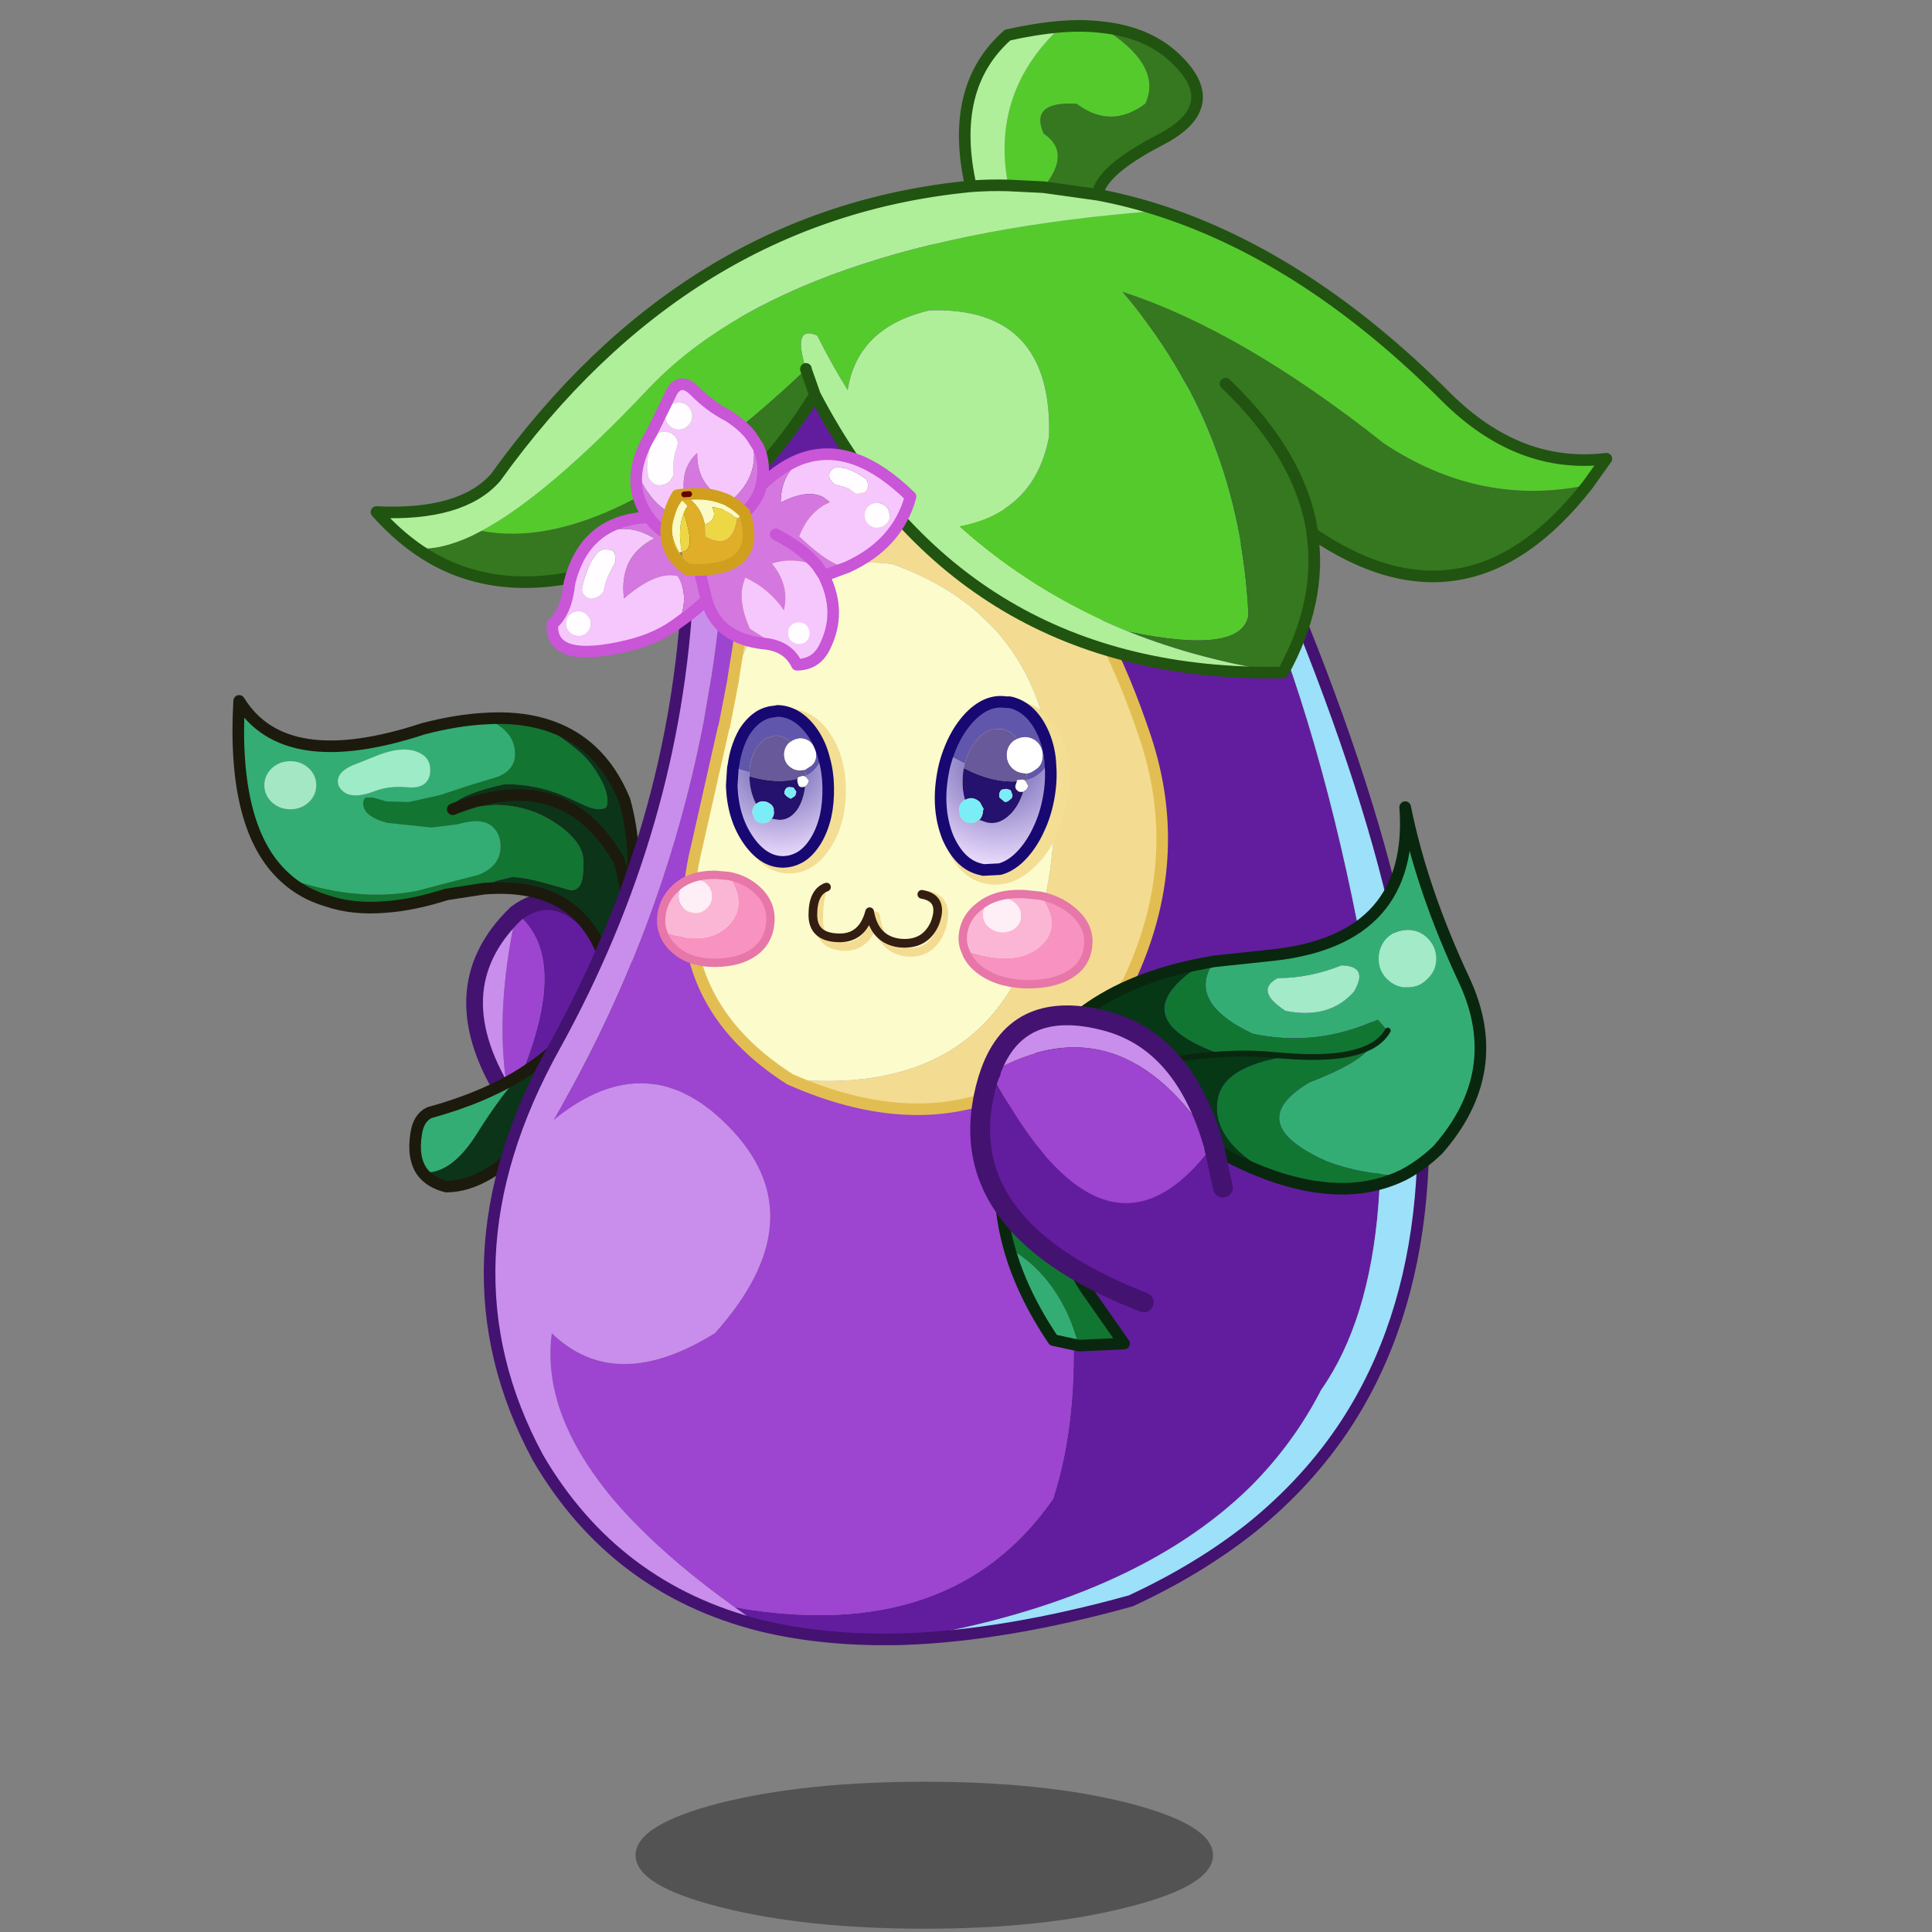 <svg xmlns:ffdec="https://www.free-decompiler.com/flash" xmlns:xlink="http://www.w3.org/1999/xlink" ffdec:objectType="frame" height="90" width="90" xmlns="http://www.w3.org/2000/svg"><rect width="100%" height="100%" fill="#808080" stroke="none"/><use ffdec:characterId="10" height="88.9" transform="translate(8.65 .95)" width="66.55" xlink:href="#a"/><defs><g id="a" transform="translate(-8.65 -.95)"><use ffdec:characterId="1" height="17.6" transform="translate(29.607 83) scale(.389)" width="69.15" xlink:href="#b"/><use ffdec:characterId="2" height="33.3" transform="translate(21.712 41.611) scale(.389)" width="23.5" xlink:href="#c"/><use ffdec:characterId="3" height="85.8" transform="translate(10.83 32.38) scale(.27)" width="70.15" xlink:href="#d"/><use ffdec:characterId="4" height="241.65" transform="translate(22.53 11.395) scale(.27)" width="163.15" xlink:href="#e"/><use ffdec:characterId="5" height="11.85" transform="translate(44.656 41.456) scale(.387)" width="16.1" xlink:href="#f"/><use ffdec:characterId="6" height="11.6" transform="translate(30.606 40.556) scale(.387)" width="14.15" xlink:href="#g"/><use ffdec:characterId="7" height="95.1" transform="translate(46.316 37.33) scale(.27)" width="84.9" xlink:href="#h"/><use ffdec:characterId="8" height="31" transform="translate(45.19 46.84) scale(.461)" width="27.6" xlink:href="#i"/><use ffdec:characterId="9" height="113.6" transform="translate(17.267 .93) scale(.27)" width="214.2" xlink:href="#j"/></g><g id="c"><path d="M5 1.4q8.25-6.2 16.5 15Q23.4 36.65 10 31.15q-3.5-3.75-5.8-7.2Q12.15 7 5 1.4" fill="#621d9e" fill-rule="evenodd" transform="translate(1 1)"/><path d="M4.2 23.95Q-4.55 10.6 5 1.4q-2.8 12.7-.8 22.55" fill="#c98eeb" fill-rule="evenodd" transform="translate(1 1)"/><path d="M5 1.4q7.15 5.6-.8 22.55-2-9.85.8-22.55" fill="#9d44d0" fill-rule="evenodd" transform="translate(1 1)"/><path d="M22.5 17.4Q14.25-3.8 6 2.4q-9.55 9.2-.8 22.55 2.3 3.45 5.8 7.2" fill="none" stroke="#441270" stroke-linecap="round" stroke-linejoin="round" stroke-width="2"/></g><g id="d"><path d="M42.65 3.05q1.35.5 2.15 1.1 2.95 1.9 2.95 5.05 0 2.6-2.85 3.85l-5.25 1.6-4.85 1.6-5.35 1.2-3.85-.1-2.3-.65-1.2-.05q-.55.2-.55 1.05 0 2.25 4.2 3.35l7.6.8 4.4-.55q2-.55 3.3-.55 2 0 3.1 1.25 1.1 1.15 1.1 3.15 0 3.3-3.75 4.85l-7 1.8-3.75 1Q19.9 34.8 8 30.4-1.1 22.1.15 0q7.8 12.7 31.8 4.8 5.8-1.5 10.7-1.75M17.3 14.6q1.4 2.8 6.15 1 2.5-1 5.75-.7 3.3.3 3.85-2.15.35-2.1-.95-3.25-2.65-2.1-7.8-.2l-4.65 1.85q-3 1.35-2.35 3.45m-3.85-.05q0-1.7-1.3-2.95Q10.8 10.4 9 10.4q-1.85 0-3.2 1.2-1.3 1.25-1.3 2.95 0 1.7 1.3 2.95 1.35 1.2 3.2 1.2 1.8 0 3.15-1.2 1.3-1.25 1.3-2.95m35.7 49.65q-3.35 3.1-7.9 10.35-4.5 7.25-9.45 6.8-1.8-2.4-1.1-6.7.4-2.7 2.25-3.6 9.5-2.6 16.2-6.85" fill="#33ad74" fill-rule="evenodd" transform="translate(1 1)"/><path d="M13.45 14.55q0 1.7-1.3 2.95Q10.8 18.7 9 18.7q-1.85 0-3.2-1.2-1.3-1.25-1.3-2.95 0-1.7 1.3-2.95 1.35-1.2 3.2-1.2 1.8 0 3.15 1.2 1.3 1.25 1.3 2.95" fill="#a4e7c4" fill-rule="evenodd" transform="translate(1 1)"/><path d="M17.3 14.6q-.65-2.1 2.35-3.45L24.3 9.3q5.15-1.9 7.8.2 1.3 1.15.95 3.25-.55 2.45-3.85 2.15-3.25-.3-5.75.7-4.75 1.8-6.15-1" fill="#9eebc7" fill-rule="evenodd" transform="translate(1 1)"/><path d="M52.7 4 54 5.15q3.55 2.4 5.15 3.9 1.6 1.4 2.95 3.7 1.6 2.6 1.6 4.6 0 .9-.5 1.2l-.95.15q-1 0-2.55-.7l-3.25-1.5Q51.5 14.35 46 14.35q-8.1 1.8-9.35 4.05l.6.2.75.1 2.35-.35 3.8-.4q5.75 0 10.3 2.95 5 3.2 5.1 6.7.05 3.45-.7 4.4-.8.9-1.75.6l-4.4-1.25q-3.5-.95-5.5-.95l-2.55.6q-1.4.55-2.05 1.15l-.2.25-6.5 1q-5.6 1.8-10.4 2.15-5.7.5-10.2-1.05-4.25-1.25-7.3-4.1 11.9 4.4 22.75 2.4l3.75-1 7-1.8q3.75-1.55 3.75-4.85 0-2-1.1-3.15-1.1-1.25-3.1-1.25-1.3 0-3.3.55l-4.4.55-7.6-.8q-4.2-1.1-4.2-3.35 0-.85.55-1.05l1.2.05 2.3.65 3.85.1 5.35-1.2 4.85-1.6 5.25-1.6q2.85-1.25 2.85-3.85 0-3.15-2.95-5.05-.8-.6-2.15-1.1 5.6-.35 10.05.95M37 18.7l.25-.1-.25.1" fill="#127532" fill-rule="evenodd" transform="translate(1 1)"/><path d="m37.25 18.6-.6-.2q1.25-2.25 9.35-4.05 5.5 0 10.45 2.15L59.7 18q1.55.7 2.55.7l.95-.15q.5-.3.5-1.2 0-2-1.6-4.6-1.35-2.3-2.95-3.7-1.6-1.5-5.15-3.9L52.7 4q9.7 2.8 13.95 13.15 2.05 7.45 1.3 14.75l-.05.55-.75 4.2q-.1-4.85-1.45-9.05-9.35-16.55-28.45-9 19.1-7.55 28.45 9 1.35 4.2 1.45 9.05l.75-4.2-1.1 14.2q-15.95 37-30.9 37.15-2.75-.7-4.1-2.45 4.95.45 9.45-6.8 4.55-7.25 7.9-10.35l2.15-1.45q9.1-6.55 12.4-16.55-4.1-15.15-21.3-13.8l.2-.25q.65-.6 2.05-1.15l2.55-.6q2 0 5.5.95l4.4 1.25q.95.3 1.75-.6.75-.95.7-4.4-.1-3.5-5.1-6.7-4.55-2.95-10.3-2.95l-3.8.4-2.35.35-.75-.1M63.7 46.2q2.3-4.75 3.45-9.55-1.15 4.8-3.45 9.55" fill="#0c3419" fill-rule="evenodd" transform="translate(1 1)"/><path d="M38.25 19.6q19.1-7.55 28.45 9 1.35 4.2 1.45 9.05l.75-4.2.05-.55q.75-7.3-1.3-14.75Q63.4 7.8 53.7 5q-4.45-1.3-10.05-.95-4.9.25-10.7 1.75-24 7.9-31.8-4.8Q-.1 23.1 9 31.4q3.05 2.85 7.3 4.1 4.5 1.55 10.2 1.05 4.8-.35 10.4-2.15l6.5-1q17.2-1.35 21.3 13.8-3.3 10-12.4 16.55l-2.15 1.45q-6.7 4.25-16.2 6.85-1.85.9-2.25 3.6-.7 4.3 1.1 6.7 1.35 1.75 4.1 2.45 14.95-.15 30.9-37.15l1.1-14.2M38.25 19.6l-.25.1m30.15 17.95Q67 42.45 64.7 47.2" fill="none" stroke="#1c1a0d" stroke-linecap="round" stroke-linejoin="round" stroke-width="2"/></g><g id="e"><path d="M71.65 223.2q-13.7.4-24.9-2.35l-4.45-3.15q37.4 6.6 54.95-18.7 8.75-27-4.05-72.5 0-.1.15-.1 9.2-5.55 16.9-16.65 9.95-21 2.9-42.15-7.15-21.45-17.3-32.25-10.75-11.45-24.9-10.8-12.95 1.1-19.65 6.4l-9.65-19.3q1.4-10.8 6.2-20.4 13.3-10.65 41.25-6.5l3.35.75q22.5 16.65 37.7 49.85 12.2 26.85 19.65 64.6 10.3 56.55-6.3 80.25-4.75 9.25-12.2 16.7-20.05 19.7-59.65 26.3" fill="#621d9e" fill-rule="evenodd" transform="translate(1 17.4)"/><path d="M51.85 126.6q44.6 4.15 45.8-47.8-.5-19.35-10.95-30.35l-2.6-2.5q-6.05-5.2-14.65-8.25-19.55-2.5-27.4 19.9l2.25-14q.55-4.7 2.9-8.25 1.6-2.5 4.1-4.4 6.7-5.3 19.65-6.4 14.15-.65 24.9 10.8 10.15 10.8 17.3 32.25 7.05 21.15-2.9 42.15-7.7 11.1-16.9 16.65-.15 0-.15.1-17.85 10.5-41.35.1" fill="#f3dc91" fill-rule="evenodd" transform="translate(1 17.4)"/><path d="M42.05 57.6q7.85-22.4 27.4-19.9 8.6 3.05 14.65 8.25l2.6 2.5q10.45 11 10.95 30.35-1.2 51.95-45.8 47.8-22.5-14.35-16.05-40.25l4.6-20.4.1-.2 1.55-8v-.15" fill="#fcfbcc" fill-rule="evenodd" transform="translate(1 17.4)"/><path d="M92.45-14.5q27.05 6.25 40.25 44.75l2.2 5.1q14.95 34.75 21.15 61.1 13.3 56.45-8.2 89.55-6.6 10.1-16.55 18.1-9 7.1-20.65 12.5-21.45 5.95-39 6.6 39.6-6.6 59.65-26.3 7.45-7.45 12.2-16.7 16.6-23.7 6.3-80.25-7.45-37.75-19.65-64.6-15.2-33.2-37.7-49.85" fill="#9ce0f9" fill-rule="evenodd" transform="translate(1 17.4)"/><path d="M51.85 126.6q23.5 10.4 41.35-.1Q106 172 97.25 199 79.7 224.3 42.3 217.7q-9.9-7.1-16.7-14-3.85-3.85-6.65-7.65-9.85-13.2-8.2-25.65 11 10.65 28.15 0 17.4-19.45 3.05-34.9-14.3-15.4-30.85-1.9 18.75-32.3 25.8-68.4l1.4-8.15q1.65-10.75 2.35-21.7.45-7.35.45-14.85 0-4.55.55-8.85l9.65 19.3q-2.5 1.9-4.1 4.4-2.35 3.55-2.9 8.25l-2.25 14v.15l-1.55 8-.1.2-4.6 20.4q-6.45 25.9 16.05 40.25" fill="#9d44d0" fill-rule="evenodd" transform="translate(1 17.4)"/><path d="M46.75 220.85Q21.6 214.5 8.4 191.95q-18.1-33.45 2.9-71.15 20.9-37.85 22.9-79l.4-6.45q2.5-35.6 13.25-44.1-4.8 9.6-6.2 20.4-.55 4.3-.55 8.85 0 7.5-.45 14.85-.7 10.95-2.35 21.7l-1.4 8.15q-7.05 36.1-25.8 68.4 16.55-13.5 30.85 1.9 14.35 15.45-3.05 34.9-17.15 10.65-28.15 0-1.65 12.45 8.2 25.65 2.8 3.8 6.65 7.65 6.8 6.9 16.7 14l4.45 3.15" fill="#c98eeb" fill-rule="evenodd" transform="translate(1 17.4)"/><path d="M93.45 2.9q27.05 6.25 40.25 44.75l2.2 5.1q14.95 34.75 21.15 61.1 13.3 56.45-8.2 89.55-6.6 10.1-16.55 18.1-9 7.1-20.65 12.5-21.45 5.95-39 6.6-13.7.4-24.9-2.35-25.15-6.35-38.35-28.9-18.1-33.45 2.9-71.15 20.9-37.85 22.9-79l.4-6.45q2.5-35.6 13.25-44.1Q62.15-2 90.1 2.15l3.35.75" fill="none" stroke="#441270" stroke-linecap="round" stroke-linejoin="round" stroke-width="2"/><path d="M52.85 144q23.5 10.4 41.35-.1 0-.1.15-.1 9.2-5.55 16.9-16.65 9.95-21 2.9-42.15-7.15-21.45-17.3-32.25-10.75-11.45-24.9-10.8-12.95 1.1-19.65 6.4-2.5 1.9-4.1 4.4-2.35 3.55-2.9 8.25l-2.25 14v.15l-1.55 8-.1.2-4.6 20.4q-6.45 25.9 16.05 40.25z" fill="none" stroke="#e2be52" stroke-linecap="round" stroke-linejoin="round" stroke-width="2"/><path d="M83.55 64.5q4.05-3.9 8.5-2.95 4.55.95 6.7 6.2 2.15 5.15.8 11.7-1.4 6.5-5.35 10.4-4.1 3.95-8.65 3-4.45-.95-6.55-6.2-2.3-5.25-.9-11.75 1.35-6.55 5.45-10.4" fill="#f3de94" fill-rule="evenodd" transform="translate(1 17.4)"/><path d="M92.7 73.85q.75-.1 1.45-.65 1.1-.65 1.25-1.95.2-1.25-.5-2.35-.7-1-1.9-1.25l-.15-.05q-.95-.1-1.8.3-1-1.35-2.5-1.7l-1.8.05q-1.25.3-2.4 1.5-1.6 1.75-2.35 4.4L79.8 71l-.5-.25.2-.55q1.2-3.4 3.35-5.75 2.2-2.35 4.55-2.8l1.75-.1h.6l.1.05H90q3.9.85 5.85 5.6 1.1 2.5 1.2 5.35l-.25-.05h-.25l-.3-.1Q94.7 74.6 92.6 75l.1-1.15M90 61.6q3.7.95 5.65 5.55 1.05 2.5 1.15 5.35-.1-2.85-1.15-5.35-1.95-4.6-5.65-5.55" fill="#6057ac" fill-rule="evenodd" transform="translate(1 17.4)"/><path d="M92.7 73.85 92.6 75l-.1-.05-.15.05-.45-.1-.8.1-.1.1v.1q-4.3.25-9.1-2.25h-.1l.2-.8q.75-2.65 2.35-4.4 1.15-1.2 2.4-1.5l1.8-.05q1.5.35 2.5 1.7l-.5.25q-1.05.75-1.25 2.05-.15 1.25.5 2.25.8 1.1 2.1 1.3l.8.1" fill="#67599a" fill-rule="evenodd" transform="translate(1 17.4)"/><path d="M91.05 67.9q.85-.4 1.8-.3l.15.05q1.2.25 1.9 1.25.7 1.1.5 2.35-.15 1.3-1.25 1.95-.7.55-1.45.65l-.8-.1q-1.3-.2-2.1-1.3-.65-1-.5-2.25.2-1.3 1.25-2.05l.5-.25M91 75.2v-.1l.1-.1.8-.1.45.1.2.25.4.8-.35.6-.2.1-.3.25-.4.05-.5-.1-.05-.15-.2-.1q-.3-.4-.2-.8l.05-.15.2-.55" fill="#fff" fill-rule="evenodd" transform="translate(1 17.4)"/><path d="M92.6 75q2.1-.4 3.65-2.6l.3.1q.25 2.55-.2 5.4-.5 3.1-1.55 5.5-1.1 2.45-2.75 4.3-1.9 2.1-4 2.65l-2.85.15 2.85-.15q2.1-.55 4-2.65 1.65-1.85 2.75-4.3-1 2.45-2.55 4.3-3.1 3.65-6.75 2.85l-.3-.05q-3.35-.85-5.2-5.4-1.9-4.85-.9-10.85l.7-3.25 2.2 1.15-.2.8h.1l-.1.15q-.45 2.9.25 5.3l-.35.2q-.6.55-.7 1.4l.1.3q-.05.8.35 1.35.6.7 1.45.75.9.05 1.5-.6l.1.05 1.3.45q2.2.5 4.15-1.5 1.25-1.3 1.95-3.25l.2-.55.3-.25.2-.1.35-.6-.4-.8-.05-.3.1.05" fill="url(#k)" fill-rule="evenodd" transform="translate(1 17.4)"/><path d="M81.9 72.95q4.8 2.5 9.1 2.25l-.2.55-.05.15q-.1.4.2.8l.2.1.05.15.5.1.4-.05-.2.55q-.7 1.95-1.95 3.25-1.95 2-4.15 1.5l-1.3-.45q.6-.55.65-1.55l.1-.35-.6-1.1q-.5-.6-1.45-.75-.55 0-1.15.3-.7-2.4-.25-5.3l.1-.15M92.35 75l.15-.05.05.3-.2-.25m-2.65 1.65-.55-.15-.8.15q-.4.4-.4.9-.05.5.3.65l.65.55q.5.05.9-.4.4-.2.45-.75l-.3-.8-.1-.1-.15-.05" fill="#25116e" fill-rule="evenodd" transform="translate(1 17.4)"/><path d="M82.05 78.4q.6-.3 1.15-.3.95.15 1.45.75l.6 1.1-.1.35q-.05 1-.65 1.55l-.1-.05q-.6.65-1.5.6-.85-.05-1.45-.75-.4-.55-.35-1.35L81 80q.1-.85.7-1.4l.35-.2m7.65-1.75.15.05.1.1.3.8q-.05.55-.45.75-.4.45-.9.4l-.65-.55q-.35-.15-.3-.65 0-.5.4-.9l.8-.15.55.15" fill="#7bedf7" fill-rule="evenodd" transform="translate(1 17.4)"/><path d="M97.8 89.9q-.1-2.85-1.15-5.35Q94.7 79.95 91 79h-.15l-.1-.05h-.6q-3.45-.55-6.55 2.85-2.1 2.35-3.35 5.75l-.2.55q-.55 1.55-.85 3.35-1.05 6 .9 10.85 2.1 4.75 5.75 5.5l.35.1 2.85-.15q2.1-.55 4-2.65 1.65-1.85 2.75-4.3 1.15-2.4 1.7-5.45.5-2.85.3-5.45z" fill="none" stroke="#180872" stroke-linecap="round" stroke-linejoin="round" stroke-width="2"/><path d="M44.9 66.75q2.85-4.1 6.85-4.05 4.15.05 6.95 4.15 2.85 4.15 2.8 10.1-.05 5.9-2.85 10-2.85 4.2-7 4.15-4.05-.05-6.8-4.25-2.9-4.2-2.85-10.1.05-5.95 2.9-10" fill="#f3de94" fill-rule="evenodd" transform="translate(1 17.4)"/><path d="m49.2 63.15.5-.1h.2q3.4.2 5.9 3.8 1.35 2 1.95 4.45-.6-2.45-1.95-4.45-2.5-3.6-5.9-3.8 3.55.05 6.1 3.8 1.4 2 2 4.45h-.25l-.2.1h-.3q-.95 2.15-2.65 2.85l-.15-1.05 1.15-.75q.8-.75.75-1.9-.05-1.2-.85-2-.8-.75-1.9-.75h-.1q-.9.1-1.55.6-1.15-1.05-2.5-1.1l-1.55.4q-1 .5-1.8 1.7-1.1 1.75-1.25 4.25l-2.1-.6-.5-.15.05-.5q.5-3.2 1.85-5.65 1.6-2.4 3.55-3.2l1.5-.4" fill="#6057ac" fill-rule="evenodd" transform="translate(1 17.4)"/><path d="M44.85 73.65q.15-2.5 1.25-4.25.8-1.2 1.8-1.7l1.55-.4q1.35.05 2.5 1.1l-.35.25q-.8.9-.75 2.05.05 1.15.85 1.85.85.8 2 .75l.75-.1.15 1.05h-.1l-.15.05h-.4l-.65.2-.1.15v.1q-3.65.95-8.3-.4h-.05v-.7" fill="#67599a" fill-rule="evenodd" transform="translate(1 17.4)"/><path d="M51.95 68.4q.65-.5 1.55-.6h.1q1.1 0 1.9.75.8.8.85 2 .05 1.15-.75 1.9l-1.15.75-.75.1q-1.15.05-2-.75-.8-.7-.85-1.85-.05-1.15.75-2.05l.35-.25m2.5 7.7-.35.1h-.45l-.05-.1-.2-.05-.25-.65v-.15q-.1-.35.05-.5v-.1l.1-.15.65-.2h.4l.25.15.5.65-.25.6-.1.1-.3.3" fill="#fff" fill-rule="evenodd" transform="translate(1 17.4)"/><path d="m42.75 73.05 2.1.6v.7h.05l-.05.15q.1 2.6 1.15 4.6l-.3.3q-.4.55-.35 1.3l.15.3q.1.65.55 1.05.65.5 1.35.35.8-.05 1.25-.75h.05l1.25.2q2 .05 3.35-2.05.8-1.4 1.1-3.2l.05-.5.3-.3.1-.1.25-.6-.5-.65-.1-.2h.1q1.7-.7 2.65-2.85h.3q.65 2.15.75 4.75.15 2.75-.3 5.05-.55 2.35-1.65 4.2-1.35 2.2-3.05 3.05-1.2.6-2.5.65 1.3-.05 2.5-.65 1.7-.85 3.05-3.05 1.1-1.85 1.65-4.2-.5 2.35-1.5 4.2-2.05 3.7-5.4 3.7h-.3q-3-.2-5.4-3.8-2.55-3.85-2.8-9.3 0-1.6.15-2.95" fill="url(#l)" fill-rule="evenodd" transform="translate(1 17.4)"/><path d="M46 79.1q-1.05-2-1.15-4.6l.05-.15q4.65 1.35 8.3.4-.15.15-.05.5v.15l.25.65.2.05.05.1h.45l.35-.1-.05.5q-.3 1.8-1.1 3.2-1.35 2.1-3.35 2.05l-1.25-.2q.5-.6.35-1.45v-.3q-.2-.6-.75-.9-.55-.4-1.35-.35-.5.1-.95.45m6.5-2.75-.05-.1h-.15l-.5-.05q-.45 0-.65.25-.3.45-.25.9l.45.5.65.35.75-.5.2-.7-.45-.65m1.85-2.05.15-.05.1.2-.25-.15" fill="#25116e" fill-rule="evenodd" transform="translate(1 17.4)"/><path d="M46 79.1q.45-.35.95-.45.8-.05 1.35.35.55.3.75.9v.3q.15.85-.35 1.45h-.05q-.45.7-1.25.75-.7.15-1.35-.35-.45-.4-.55-1.05l-.15-.3q-.05-.75.35-1.3l.3-.3m6.5-2.75.45.65-.2.7-.75.5-.65-.35-.45-.5q-.05-.45.25-.9.2-.25.65-.25l.5.05h.15l.05.1" fill="#7bedf7" fill-rule="evenodd" transform="translate(1 17.4)"/><path d="M50.9 80.45h-.2l-.5.1q-3.1.2-5.25 3.6-1.4 2.45-1.85 5.65l-.1.5-.2 3.1q.2 5.45 2.8 9.25 2.6 3.8 5.95 3.85h.25q1.3-.05 2.5-.65 1.7-.85 3.05-3.05 1.1-1.85 1.65-4.2.5-2.3.45-5.05-.05-2.6-.7-4.85-.6-2.45-1.95-4.45-2.5-3.6-5.9-3.8z" fill="none" stroke="#180872" stroke-linecap="round" stroke-linejoin="round" stroke-width="2"/><path d="M58.3 111.95q-.5 1.5-.5 4.45 0 4.45 4.3 4.7 4.25.15 5.5-5.3.85 5.6 5.15 6.25 4.4.55 6.15-3.9 1.65-5.1-2.3-5.9" fill="none" stroke="#f3dc91" stroke-linecap="round" stroke-linejoin="round" stroke-width="1.5"/><path d="M59.15 110.85q-2.35.85-2.35 4.8 0 3.8 4.3 3.95 4.25.2 5.5-4.5.85 4.85 5.15 5.4 4.4.45 6.1-3.4 1.65-4.35-2.25-5" fill="none" stroke="#341e12" stroke-linecap="round" stroke-linejoin="round" stroke-width="1.5"/></g><g id="f"><path d="M9.35.2q2.15.45 3.7 1.7 2.25 1.8 2.05 4.15-.15 2.4-2.25 3.65-2.05 1.25-5.45 1.15-3.35-.15-5.45-1.8Q.7 8.05.3 6.8q5.9 2 8.85-.35 3-2.45.2-6.25" fill="#f892c0" fill-rule="evenodd" transform="translate(.5 .5)"/><path d="M.3 6.8q-.35-.75-.3-1.7.15-2.25 2.1-3.7Q4.05-.15 7.4 0l1.95.2q2.8 3.8-.2 6.25Q6.2 8.8.3 6.8M4.75.5q-1-.05-1.7.5-.6.6-.6 1.45 0 .9.6 1.45.7.65 1.7.7.95 0 1.6-.55Q7 3.5 7 2.6q0-.85-.65-1.45Q5.7.5 4.75.5" fill="#fbb6d5" fill-rule="evenodd" transform="translate(.5 .5)"/><path d="M4.75.5q.95 0 1.6.65.65.6.65 1.45 0 .9-.65 1.45-.65.55-1.6.55-1-.05-1.7-.7-.6-.55-.6-1.45 0-.85.6-1.45.7-.55 1.7-.5" fill="#feeef5" fill-rule="evenodd" transform="translate(.5 .5)"/><path d="M9.35.2q2.15.45 3.7 1.7 2.25 1.8 2.05 4.15-.15 2.4-2.25 3.65-2.05 1.25-5.45 1.15-3.35-.15-5.45-1.8Q.7 8.05.3 6.8q-.35-.75-.3-1.7.15-2.25 2.1-3.7Q4.05-.15 7.4 0l1.95.2z" fill="none" stroke="#e677a8" stroke-linecap="round" stroke-linejoin="round" transform="translate(.5 .5)"/></g><g id="g"><path d="M8.15.15q1.85.35 3.2 1.5 1.95 1.65 1.8 4Q13 8 11.2 9.3q-1.8 1.3-4.75 1.3T1.7 9.05Q.6 8.1.25 6.95q5.15 1.7 7.7-.7 2.6-2.5.2-6.1" fill="#f892c0" fill-rule="evenodd" transform="translate(.5 .5)"/><path d="M.25 6.95Q-.05 6.2 0 5.3q.1-2.2 1.8-3.75Q3.5 0 6.45 0l1.7.15q2.4 3.6-.2 6.1-2.55 2.4-7.7.7M2.65 4q.6.6 1.45.6T5.5 4q.6-.55.6-1.4 0-.85-.6-1.45Q4.95.6 4.1.6q-.85 0-1.45.55-.55.6-.55 1.45T2.65 4" fill="#fbb6d5" fill-rule="evenodd" transform="translate(.5 .5)"/><path d="M2.65 4q-.55-.55-.55-1.4 0-.85.55-1.45Q3.25.6 4.1.6t1.4.55q.6.6.6 1.45T5.5 4q-.55.6-1.4.6-.85 0-1.45-.6" fill="#feeef5" fill-rule="evenodd" transform="translate(.5 .5)"/><path d="M8.15.15q1.85.35 3.2 1.5 1.95 1.65 1.8 4Q13 8 11.2 9.3q-1.8 1.3-4.75 1.3T1.7 9.05Q.6 8.1.25 6.95-.05 6.2 0 5.3q.1-2.2 1.8-3.75Q3.5 0 6.45 0l1.7.15z" fill="none" stroke="#e677a8" stroke-linecap="round" stroke-linejoin="round" transform="translate(.5 .5)"/></g><g id="h"><path d="M17.3 22.6q-1.4-1.4-3.45-1.4-2.05 0-3.55 1.4-1.4 1.5-1.4 3.55t1.4 3.45q1.5 1.5 3.55 1.5t3.45-1.5q1.5-1.4 1.5-3.45 0-2.05-1.5-3.55m-6.85 15.95-1.7-1.95q-10.5 4.85-21.6 2.5-11.6-5.5-6.65-12.5l10.35-1.1Q15.1 22.75 13.45 0q2.85 14.2 10.2 29.9 7.3 15.7-4.55 29.2-2.8 2.7-5.95 4.35-6.9.05-13.25-2.35-14.7-6.6-3-13.6 8.8-3.4 10.5-6.15 2.05-1.05 3.05-2.8m-17.65-3.4q7.55 1.5 11.8-3.3 2.65-4.45-2.15-4.55-5.5 2.2-11 2.2-4.05 2.15 1.35 5.65M-42.85 92.9l-4.4-.95q-5.4-8-7.6-15.85 8.8 5.1 12 16.8" fill="#34ad75" fill-rule="evenodd" transform="translate(57.45 1)"/><path d="M17.3 22.6q1.5 1.5 1.5 3.55t-1.5 3.45q-1.4 1.5-3.45 1.5-2.05 0-3.55-1.5-1.4-1.4-1.4-3.45 0-2.05 1.4-3.55 1.5-1.4 3.55-1.4t3.45 1.4M-7.2 35.15q-5.4-3.5-1.35-5.65 5.5 0 11-2.2 4.8.1 2.15 4.55-4.25 4.8-11.8 3.3" fill="#a2eac8" fill-rule="evenodd" transform="translate(57.45 1)"/><path d="M-19.5 26.6q-4.95 7 6.65 12.5 11.1 2.35 21.6-2.5l1.7 1.95q-1 1.75-3.05 2.8Q5.7 44.1-3.1 47.5q-11.7 7 3 13.6 6.35 2.4 13.25 2.35-9.05 4.45-21.3.6-11.75-5.85-10.8-13.2.55-6.1 12.25-7.9l-2.05-.15q-4.8-.5-9.65-.15-17.75-6.4-3-15.7l1.9-.35M7.4 41.35q-4.55 2.3-14.1 1.6 9.55.7 14.1-1.6m-49.3 41.4.3.45 6.55 9.35-7.8.35q-3.2-11.7-12-16.8-2.8-10-.65-19.65.75-3.15 1.9-5.95-1.7 13.15 11.7 32.25" fill="#127633" fill-rule="evenodd" transform="translate(57.45 1)"/><path d="M-21.4 26.95q-14.75 9.3 3 15.7 4.85-.35 9.65.15l2.05.15q-11.7 1.8-12.25 7.9-.95 7.35 10.8 13.2-9.1-2.9-20-10.45-8-6-13.2-5.85-3.15.15-5.25 2.5-8.25 11.4 4.7 32.5-13.4-19.1-11.7-32.25 7.4-18.85 32.2-23.55m-19.95 20.8q11.7-4.5 22.95-5.1-11.25.6-22.95 5.1" fill="#063816" fill-rule="evenodd" transform="translate(57.45 1)"/><path d="M70.6 64.45q3.15-1.65 5.95-4.35Q88.4 46.6 81.1 30.9 73.75 15.2 70.9 1q1.65 22.75-22.6 25.5l-10.35 1.1-1.9.35q-24.8 4.7-32.2 23.55-1.15 2.8-1.9 5.95Q-.2 67.1 2.6 77.1q2.2 7.85 7.6 15.85l4.4.95 7.8-.35-6.55-9.35-.3-.45q-12.95-21.1-4.7-32.5 2.1-2.35 5.25-2.5 5.2-.15 13.2 5.85 10.9 7.55 20 10.45 12.25 3.85 21.3-.6" fill="none" stroke="#09270e" stroke-linecap="round" stroke-linejoin="round" stroke-width="2"/><path d="M10.45 38.55q-1 1.75-3.05 2.8-4.55 2.3-14.1 1.6l-2.05-.15q-4.8-.5-9.65-.15-11.25.6-22.95 5.1" fill="none" stroke="#09270e" stroke-linecap="round" stroke-linejoin="round" transform="translate(57.45 1)"/></g><g id="i"><path d="m23.6 13.05.95 4.35q6.6 16.2-8 11.6l-.25-.1Q-3.55 21.1.8 6.5l.3-.75.25.5q11.5 21.4 22.25 6.8" fill="#621d9e" fill-rule="evenodd" transform="translate(1 1)"/><path d="M1.05 5.75q2.75-7.7 12-5.1 7.6 2.2 10.55 12.4-9.35-14.8-22.5-7.3h-.05" fill="#c98eeb" fill-rule="evenodd" transform="translate(1 1)"/><path d="M1.1 5.75q13.15-7.5 22.5 7.3-10.75 14.6-22.25-6.8l-.25-.5" fill="#9d44d0" fill-rule="evenodd" transform="translate(1 1)"/><path d="m24.6 14.05.95 4.35m-8 11.6-.25-.1Q-2.55 22.1 1.8 7.5l.25-.75q2.75-7.7 12-5.1 7.6 2.2 10.55 12.4M2.1 6.75h-.05" fill="none" stroke="#441270" stroke-linecap="round" stroke-linejoin="round" stroke-width="2"/></g><g id="j"><path d="M132.75 31.9q25.55 8.3 49.35 32.15 12.55 12.5 27.65 10.65l-3.25 4.55q-18.5 3.85-35.15-7.2-24.6-19.5-45.1-26.15 20.2 23.6 21.75 55.8-1.2 6.9-20.65 2.85-16.45-6.65-29.3-18.2 13.1-2.45 15.55-15.5.6-22.4-20.6-21.75Q80.55 52 78.85 62.85q-2.8-4.5-5.25-9.4-4.35-1.9-1.95 5.75v.1-.1.1q-33.9 32.1-56 27.85 11.4-6.1 28.6-24.3 24.45-26.1 88.5-30.95M115.65.15q3.8-.3 7.05.1 10.6 6.55 7.5 13.2-5.95 4.45-11.85 0-8.15-.45-5.7 5.15 4.9 3.25 0 9.25l-6.1-.3q-3.1-16 9.1-27.4" fill="#55ca2d" fill-rule="evenodd" transform="translate(3.45 1)"/><path d="M15.65 87.15q22.1 4.25 56-27.85v-.1l1.55 4.5q-15.05 24.25-38 30.55-17.95 4.95-30.75-4.1 4.1.4 9.65-2.2l1.55-.8m111.7 17.4q19.45 4.05 20.65-2.85-1.55-32.2-21.75-55.8 20.5 6.65 45.1 26.15Q188 83.1 206.5 79.25q-20.75 26.6-47.5 8.3 1.75 11.7-5.05 24.05-14.35-2.15-26.6-7.05M122.7.25q7.75.8 12.5 5.2 8.95 8.35-2.45 14.25-10.15 5.25-10.8 9.45l-9.3-1.3q4.9-6 0-9.25-2.45-5.6 5.7-5.15 5.9 4.45 11.85 0 3.1-6.65-7.5-13.2m21.35 61.5q12.75 12.2 14.9 25.25l.05.55-.05-.55q-2.15-13.05-14.9-25.25m-72.4-2.45 1.55 4.4-1.55-4.4" fill="#35781f" fill-rule="evenodd" transform="translate(3.45 1)"/><path d="M132.75 31.9q-64.05 4.85-88.5 30.95-17.2 18.2-28.6 24.3l-1.55.8q-5.55 2.6-9.65 2.2-3.65-2.6-6.9-6.25 14.7.7 20.55-5.95 32.7-45.5 82-50.25-3.85-17.1 6.35-26.1 4.9-1.1 9.2-1.45-12.2 11.4-9.1 27.4l6.1.3 9.3 1.3q5.4 1 10.8 2.75m-61.1 27.3q-2.4-7.65 1.95-5.75 2.45 4.9 5.25 9.4Q80.55 52 93 49.1q21.2-.65 20.6 21.75-2.45 13.05-15.55 15.5 12.85 11.55 29.3 18.2 12.25 4.9 26.6 7.05-55.15.95-80.75-47.9l-1.55-4.5m28.45-31.5q3.25-.25 6.45-.15-3.2-.1-6.45.15" fill="#afef9a" fill-rule="evenodd" transform="translate(3.45 1)"/><path d="m209.95 80.25 3.25-4.55q-15.1 1.85-27.65-10.65-23.8-23.85-49.35-32.15-5.4-1.75-10.8-2.75.65-4.2 10.8-9.45 11.4-5.9 2.45-14.25-4.75-4.4-12.5-5.2-3.25-.4-7.05-.1-4.3.35-9.2 1.45-10.2 9-6.35 26.1-49.3 4.75-82 50.25Q15.7 85.6 1 84.9q3.25 3.65 6.9 6.25 12.8 9.05 30.75 4.1 22.95-6.3 38-30.55l-1.55-4.4v-.1m134.85 20.05q-20.75 26.6-47.5 8.3 1.75 11.7-5.05 24.05-55.15.95-80.75-47.9m39.45-35.85 9.3 1.3m-9.3-1.3-6.1-.3q-3.2-.1-6.45.15m58.9 59.85-.05-.55q-2.15-13.05-14.9-25.25" fill="none" stroke="#215410" stroke-linecap="round" stroke-linejoin="round" stroke-width="2"/><path d="M42.45 76.95q.4-3.15 2.55-6.65l2.6-5.3.8-1.65.15-.3q1.5-2.3 3.75-.2 2.8 2.85 5.85 4.4 2.5 1.55 4 3.45 2.05 6.75-3.6 11.4-.6-.4-1.3-.6-4.5-2.5-4.35-7.8-2.85 2.5-2.25 7.15l-1.2.15q-.85 1.4-1.3 2.95-3.2-1.45-5.7-7m28.85-2.4h.05q8.65-2.8 18.35 6.7-2.25 8.2-10.9 12.15-2.8-.1-8.3-5.3 1.7-4.4 5.3-5.9-2.85-2.85-8.5.05 0-5.05 4-7.7m3.45 20.35q3.15 6.35.1 12.35-1.45 2.95-4.75 3-.9-1.85-2.55-2.75L62 104.05q-2.4-5.25-.8-8.85 4.25 2.05 6.65 5.7 1.05-4.35-2.05-8.1 3.45-1.2 7.8.35l1.15 1.75m-25.05 8.05q-3.5 2.7-8.55 3.95-13.65 3.35-13.25-3.65 2.45-2.15 2.95-7.1 1.15-4.8 3.95-7.55 5.25-3.5 10.7-.15-6.15 3.1-5.25 10.35 5.65-4.85 9.3-3.85 2.05 3.55.15 8m-.35-37.9q-.5.05-.85.25-.4.25-.7.6-.55.8-.4 1.75l.2.75.65.75q.8.65 1.75.5.95-.15 1.55-.95.55-.7.45-1.65-.15-.95-.9-1.6-.8-.55-1.75-.4m-2.45 5q-.65.1-1.15.5l-.35.4q-1.15 2.55-1.15 5.35l.05.35.1.95q.1.65.8 1.25.65.55 1.6.4 1-.15 1.55-.9l.4-.7v-.25l.05-1.5q-.05-1.35.4-2.6l.35-1.25q-.1-.95-.9-1.55-.75-.55-1.75-.45m-8.75 20.4-1.45-.15q-.85.35-1.2.85l-.55.75-.2.3Q33.4 94.7 33 97.35q.1.8.75 1.2.6.5 1.45.2.9-.25 1.5-1.1l.3-1.2q.3-1.25 1-2.4l.65-1.3.15-.2-.05-.8q0-.85-.6-1.3m44.05-7.3q-.5.7-.4 1.6.15.9.8 1.4.75.55 1.6.4.9-.1 1.45-.8.55-.7.4-1.6-.1-.9-.8-1.4-.7-.5-1.6-.4-.85.15-1.45.8m-6.55-5.7q-.05.65.45 1.15l.4.45.15.1 1.1.3q1 .25 1.8.75l.8.55 1.35-.25q.6-.4.65-1.05.05-.7-.3-1.2-1.7-1.3-3.75-1.95h-.25l-.7-.15q-.55-.1-1.05.3-.5.25-.65 1m-4 25.95q-.55-.5-1.35-.45-.75.05-1.3.6-.5.6-.4 1.35.05.8.6 1.3.6.45 1.35.45.75-.05 1.3-.6.45-.6.4-1.35-.05-.8-.6-1.3m-40.7 1.35q.65.55 1.55.55.95-.05 1.5-.7.55-.7.55-1.6-.1-.85-.75-1.45t-1.55-.55q-.85.05-1.5.7-.55.65-.5 1.55.05.95.7 1.5" fill="#f6c7fc" fill-rule="evenodd" transform="translate(3.45 1)"/><path d="M49.35 65.05q.95-.15 1.75.4.75.65.9 1.6.1.95-.45 1.65-.6.8-1.55.95-.95.15-1.75-.5l-.65-.75-.2-.75q-.15-.95.4-1.75.3-.35.7-.6.35-.2.85-.25m-2.45 5q1-.1 1.75.45.8.6.9 1.55l-.35 1.25q-.45 1.25-.4 2.6l-.05 1.5v.25l-.4.7q-.55.75-1.55.9-.95.15-1.6-.4-.7-.6-.8-1.25l-.1-.95-.05-.35q0-2.8 1.15-5.35l.35-.4q.5-.4 1.15-.5m-8.75 20.4q.6.45.6 1.3l.05.8-.15.2-.65 1.3q-.7 1.15-1 2.4l-.3 1.2q-.6.85-1.5 1.1-.85.3-1.45-.2-.65-.4-.75-1.2.4-2.65 1.75-5.15l.2-.3.55-.75q.35-.5 1.2-.85l1.45.15m37.5-13q.15-.75.65-1 .5-.4 1.05-.3l.7.15h.25q2.05.65 3.75 1.95.35.5.3 1.2-.05.65-.65 1.05l-1.35.25-.8-.55q-.8-.5-1.8-.75l-1.1-.3-.15-.1-.4-.45q-.5-.5-.45-1.15m6.55 5.7q.6-.65 1.45-.8.9-.1 1.6.4.7.5.8 1.4.15.9-.4 1.6-.55.7-1.45.8-.85.15-1.6-.4-.65-.5-.8-1.4-.1-.9.4-1.6m-51.25 21.6q-.65-.55-.7-1.5-.05-.9.5-1.55.65-.65 1.5-.7.9-.05 1.55.55.65.6.75 1.45 0 .9-.55 1.6-.55.65-1.5.7-.9 0-1.55-.55m40.7-1.35q.55.5.6 1.3.05.75-.4 1.35-.55.55-1.3.6-.75 0-1.35-.45-.55-.5-.6-1.3-.1-.75.4-1.35.55-.55 1.3-.6.8-.05 1.35.45" fill="#fffdff" fill-rule="evenodd" transform="translate(3.45 1)"/><path d="m62.15 70.7 1.25 1.95q1.4 2.95.55 6.65 3.6-3.5 7.35-4.75-4 2.65-4 7.7 5.65-2.9 8.5-.05-3.6 1.5-5.3 5.9 5.5 5.2 8.3 5.3l-4.05 1.5-1.15-1.75q-4.35-1.55-7.8-.35 3.1 3.75 2.05 8.1-2.4-3.65-6.65-5.7-1.6 3.6.8 8.85l5.55 3.45q-1.35-.75-3.15-.9-8.1-.9-9.9-7.55-1.9 1.85-4.8 3.9 1.9-4.45-.15-8-3.65-1-9.3 3.85-.9-7.25 5.25-10.35-5.45-3.35-10.7.15 3.5-3.5 9.75-3.8-2.65-3.6-2.1-7.85 2.5 5.55 5.7 7-.7 2-.6 3.7.1 3.65 3.6 6.15l2.1.1q10.95-.3 7.8-9.85-1.2-1.25-2.5-1.95 5.65-4.65 3.6-11.4m-11.5 10.15q-.6-4.65 2.25-7.15-.15 5.3 4.35 7.8-2.4-.95-5.75-.7l-.85.05m13.3-1.55q-.55 2.55-2.9 4.75 2.35-2.2 2.9-4.75M54.5 99.05l-1.25-5.15 1.25 5.15m-6.95-11.4q-1.95-1.35-3-2.85 1.05 1.5 3 2.85m18.9.1q4.7 2.45 7.15 5.4-2.45-2.95-7.15-5.4" fill="#d478df" fill-rule="evenodd" transform="translate(3.45 1)"/><path d="M57.25 81.5q.7.2 1.3.6 1.3.7 2.5 1.95-.4-.3-.75-.4l.15.5q.05.75-.65.75l-.4-.1q-2-1.65-3.95-1.75 1.1 2-1.25 3.05-.55-2.9-2.75-4.55l.05-.75q3.35-.25 5.75.7m-7.45 9.4q-2.85-4.65.5-9.05l.95 1q-.45.6-.7 1.3-1.05 2.55-.35 6.6l-.4.15" fill="#fbfac3" fill-rule="evenodd" transform="translate(3.45 1)"/><path d="M54.2 86.1q2.35-1.05 1.25-3.05 1.95.1 3.95 1.75l.4.1q-.75 5.75-5.5 3.25l-.1-2.05m-3.65-1.95q2.25 6.5-.35 6.6-.7-4.05.35-6.6" fill="#eed745" fill-rule="evenodd" transform="translate(3.45 1)"/><path d="M48.15 83.95q.45-1.55 1.3-2.95l1.2-.15.85-.05-.05.75q2.2 1.65 2.75 4.55l.1 2.05q4.75 2.5 5.5-3.25.7 0 .65-.75l.6-.1q3.15 9.55-7.8 9.85l-2.1-.1q-3.5-2.5-3.6-6.15-.1-1.7.6-3.7m2.4.2q.25-.7.7-1.3l-.95-1q-3.35 4.4-.5 9.05l.6.85-.2-1q2.6-.1.35-6.6" fill="#e0ae29" fill-rule="evenodd" transform="translate(3.45 1)"/><path d="M45.9 77.95q.4-3.15 2.55-6.65l2.6-5.3.8-1.65.15-.3q1.5-2.3 3.75-.2 2.8 2.85 5.85 4.4 2.5 1.55 4 3.45l1.25 1.95q1.4 2.95.55 6.65 3.6-3.5 7.35-4.75h.05q8.65-2.8 18.35 6.7-2.25 8.2-10.9 12.15l-4.05 1.5q3.15 6.35.1 12.35-1.45 2.95-4.75 3-.9-1.85-2.55-2.75-1.35-.75-3.15-.9-8.1-.9-9.9-7.55-1.9 1.85-4.8 3.9-3.5 2.7-8.55 3.95-13.65 3.35-13.25-3.65 2.45-2.15 2.95-7.1 1.15-4.8 3.95-7.55 3.5-3.5 9.75-3.8-2.65-3.6-2.1-7.85m18.6 7.1q2.35-2.2 2.9-4.75M56.7 94.9l1.25 5.15m19.1-5.9q-2.45-2.95-7.15-5.4M48 85.8q1.05 1.5 3 2.85m26.05 5.5 1.15 1.75" fill="none" stroke="#c955d7" stroke-linecap="round" stroke-linejoin="round" stroke-width="2"/><path d="M51.6 84.95q.45-1.55 1.3-2.95l1.2-.15m6.6.65q.7.2 1.3.6 1.3.7 2.5 1.95 3.15 9.55-7.8 9.85l-2.1-.1q-3.5-2.5-3.6-6.15-.1-1.7.6-3.7m9.1-2.45q-2.4-.95-5.75-.7" fill="none" stroke="#d09f1e" stroke-linecap="round" stroke-linejoin="round" stroke-width="2"/><path d="m51.5 80.8-.85.05" fill="none" stroke="#600" stroke-linecap="round" stroke-linejoin="round" transform="translate(3.45 1)"/></g><radialGradient cx="0" cy="0" fx="-9.6" fy="0" gradientTransform="rotate(12.129 -293.566 450.396) scale(.022)" gradientUnits="userSpaceOnUse" id="k" r="819.2" spreadMethod="pad"><stop offset="0" stop-color="#6057ac"/><stop offset="1" stop-color="#ebdbfd"/></radialGradient><radialGradient cx="0" cy="0" fx="-9.6" fy="0" gradientTransform="translate(49.9 72.15) scale(.02)" gradientUnits="userSpaceOnUse" id="l" r="819.2" spreadMethod="pad"><stop offset="0" stop-color="#6057ac"/><stop offset="1" stop-color="#ebdbfd"/></radialGradient><path d="M55.8 2.55q10.15 2.6 10.15 6.25T55.8 15q-10.05 2.6-24.4 2.6-14.35 0-24.5-2.6-10.1-2.55-10.1-6.2 0-3.65 10.1-6.25Q17.05 0 31.4 0t24.4 2.55" fill-opacity=".353" fill-rule="evenodd" transform="translate(3.2)" id="b"/></defs></svg>